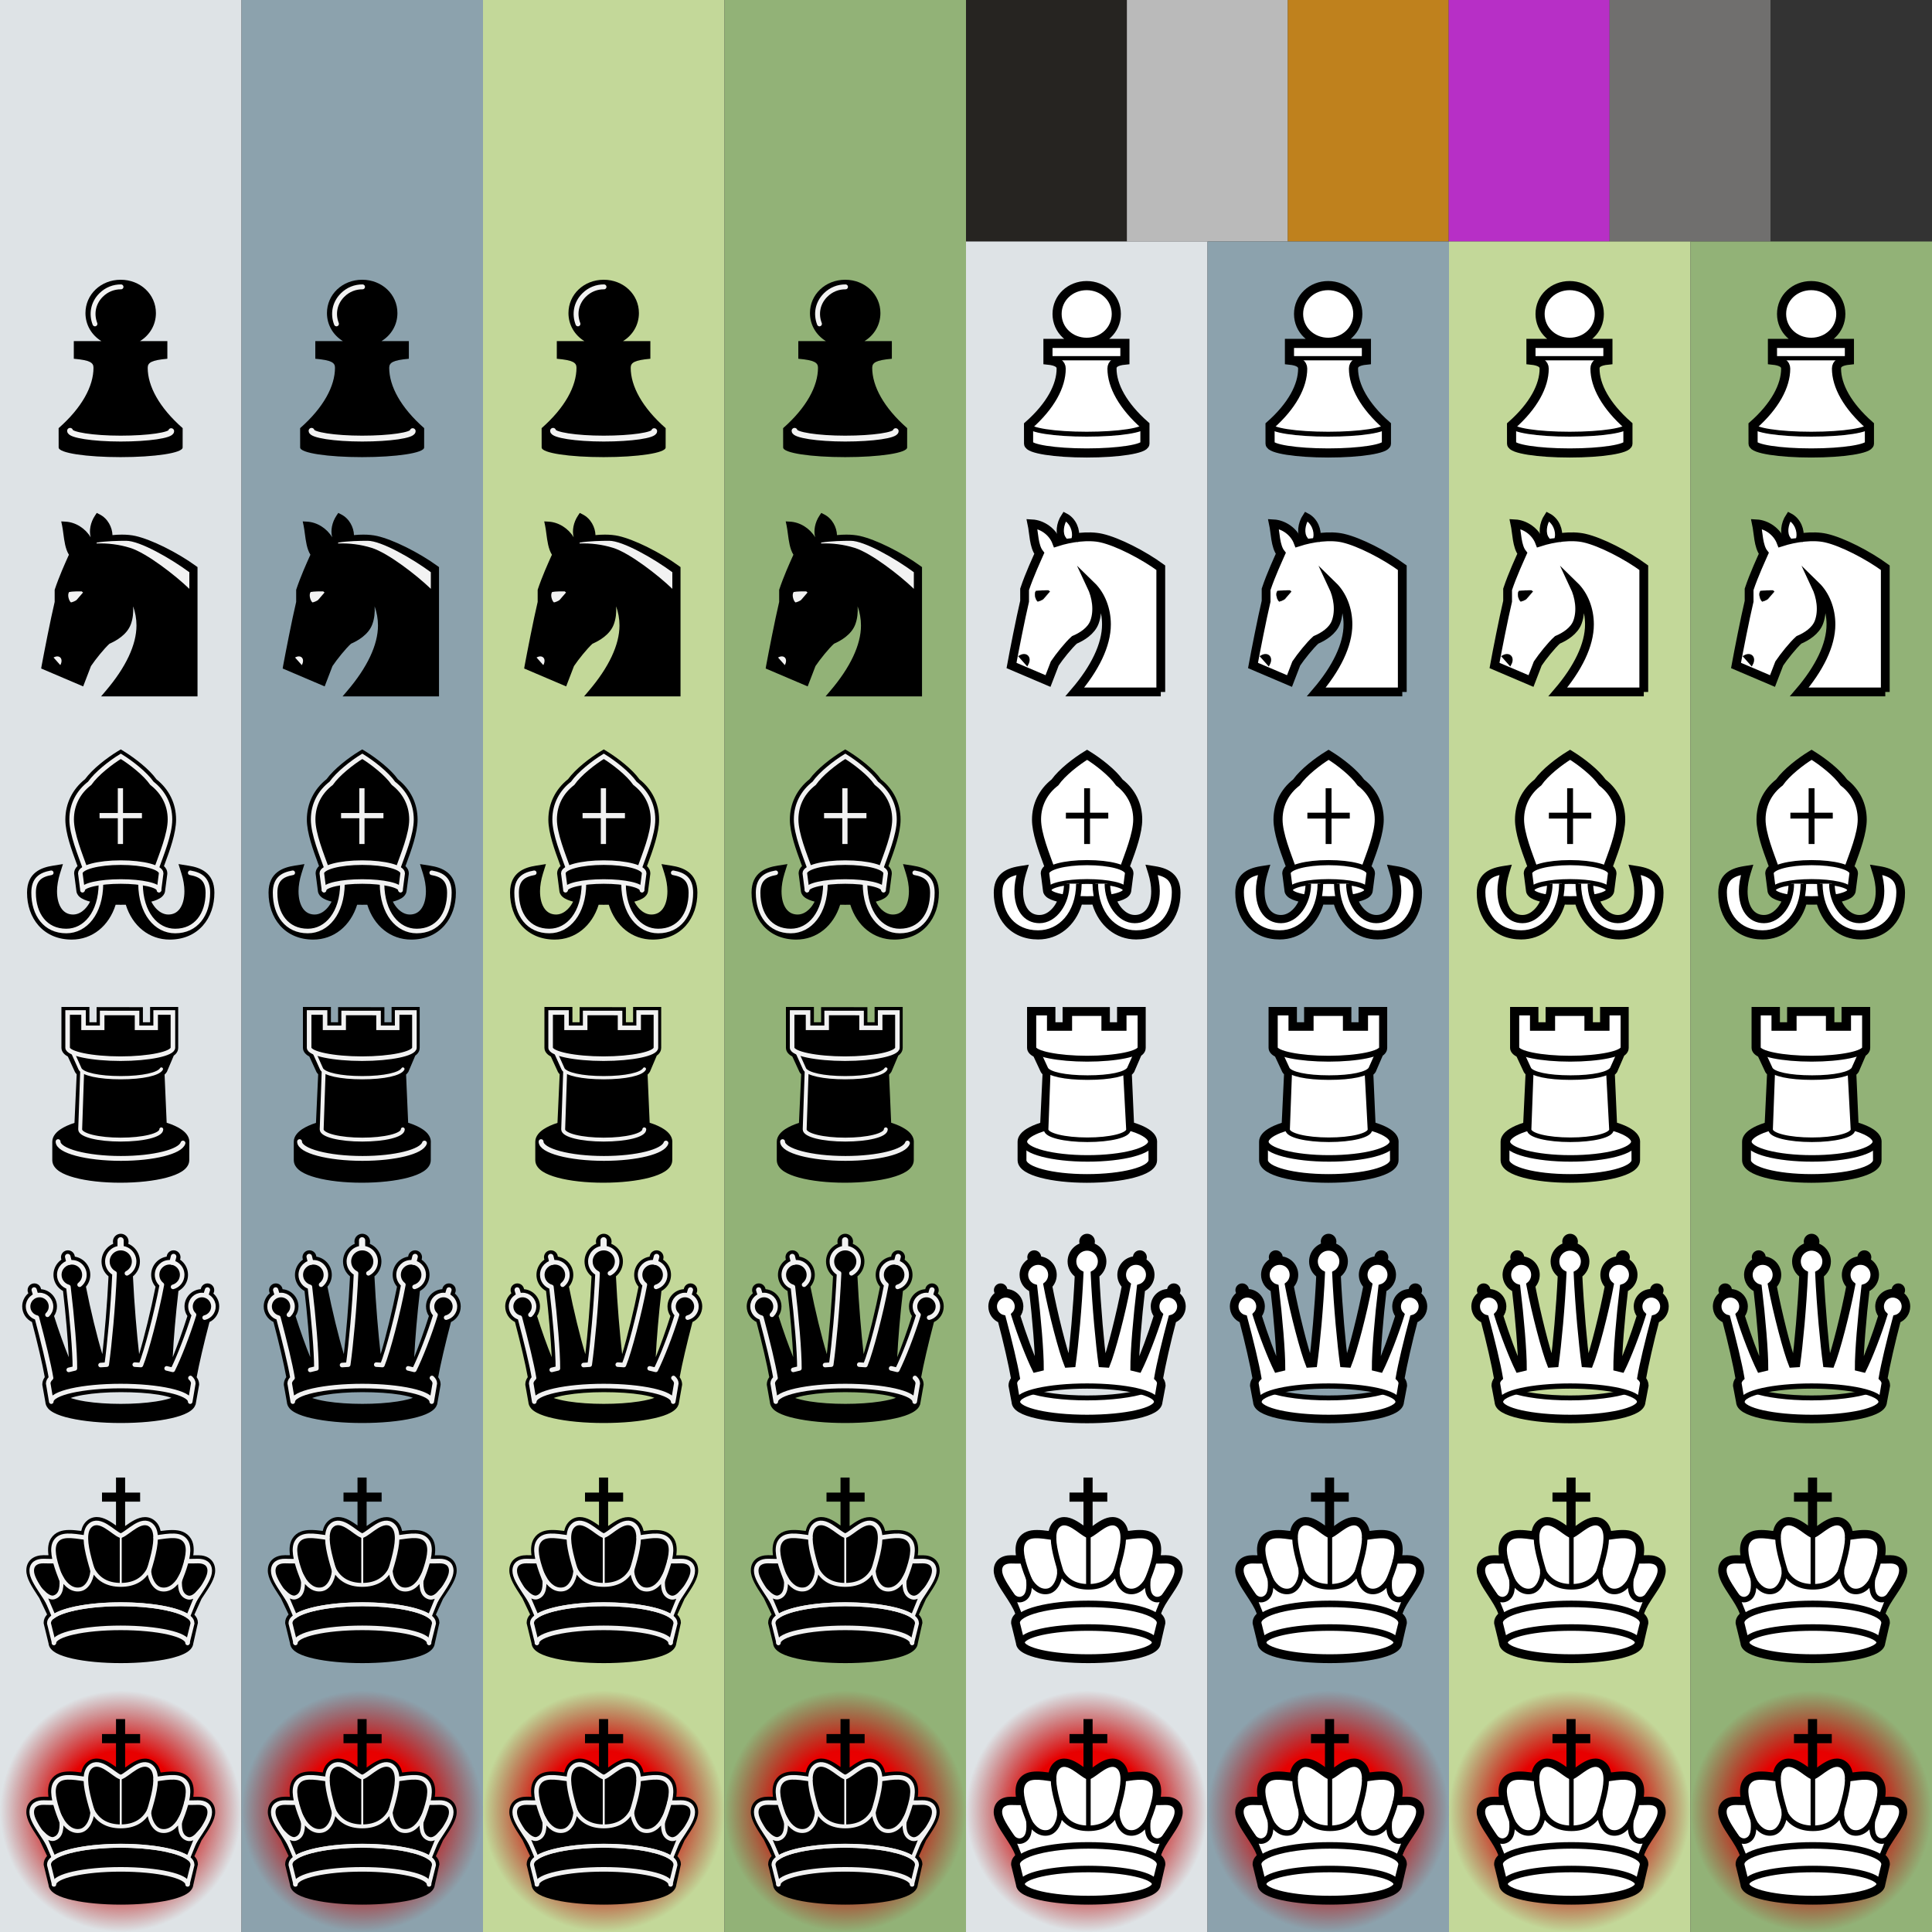 <svg xmlns:ns0="http://www.w3.org/2000/svg" xmlns="http://www.w3.org/2000/svg" version="1.1" xmlns:xlink="http://www.w3.org/1999/xlink" viewBox="0 0 6400 6400"><rect x="0" y="0" width="6400" height="6400" fill="#333333" stroke="none"/><defs><g id="white-pawn"><ns0:g stroke="#000" stroke-miterlimit="10"><ns0:path d="m497.9 240c0 53.6-44 93.9-98.1 93.9s-98.1-40.3-98.1-93.9 44-93.9 98.1-93.9c54.2.1 98.1 40.4 98.1 93.9zm28.5 97.6v55.3c-30.2 3-42.8 12.1-42.8 28 0 56.9 36 123.4 109.1 187.9v60.9c0 17.4-87.5 30.8-192.7 30.8s-192.7-13.4-192.7-30.8l-.1-60.6c73.1-64.5 108.1-131.1 108.1-188 0-15.9-13.6-25.2-43.8-28.2v-55.3z" fill="#fff" stroke-width="30.24" /><ns0:path d="m207.2 608c0 17.4 87.5 30.3 192.7 30.3s192.6-12.9 192.6-30.2" fill="none" stroke-width="16.2" /><ns0:path d="m272.6 386.7h252.7" fill="none" stroke-width="14.04" /></ns0:g></g><g id="white-knight"><ns0:g stroke="#000" stroke-miterlimit="10"><ns0:path d="M645.254 692.2V280.6c-57.2-41.8-142.3-85.8-196.6-98.1-42.6-9.7-101.3-2.1-148.6 13.2-13.3-34.9-48-58.6-81.5-60.4 6.3 29.6 5.9 74.3 24.3 97.7-7 16.2-32.1 69.4-48.7 119.3v39.4c-13.9 59.1-34.9 166.2-43.4 212.8l120.9 51.5 22.4-58.1c15.2-22.7 45.7-60.9 65.1-78.2 24.4-10.3 55.8-29.4 66.6-59.2 14-38.4 6.3-84.3-10.5-119.9 31 30.2 50 77 50 127.8 0 68.1-38.1 145.9-104.7 223.7h284.7z" fill="#fff" stroke-linecap="round" stroke-width="29.16" /><ns0:path d="M179.754 574.8c19.4-10.9 33.9 3.8 22.4 25.2z" stroke-width="9.169" /><ns0:path d="M231.454 357.9c-6.9 9.5-.6 29.3 6 34.5 4.5-.6 14.1-4.4 18.6-8l21.5-24.9-4.5-3.7c-8.8-.1-30.7-.1-41.6 2.1z" stroke-width=".952" /><ns0:path d="M320.054 186c-12.5-17.9-9.9-49.7 7-75.1 28.2 14.3 39.7 47.4 35.1 70.6" fill="#fff" stroke-linecap="square" stroke-width="23.76" /></ns0:g></g><g id="white-bishop"><ns0:path d="M238.9 701.8c-41.8 0-77-14.8-101.8-42.8-22.9-25.8-35.5-62.1-35.5-102.2 0-58.9 41.1-72.9 77.1-78.5l15.6-2.5-4.8 15c-6.5 20.5-10.2 43-10.2 61.3 0 54.3 24.5 88.1 64.2 88.1 29.5 0 57.2-24.2 71.4-61.1-33-6.6-49.5-16.4-50.1-29.9l-7.3-55.7v-.5c0-9.1 5.9-15.3 13.2-20.3-1.6-4.4-3.3-9.1-5.1-13.8-16.6-44.9-37.3-100.8-37.3-143.6 0-50.2 22.1-95.1 62.3-126.5 22.9-32 69.2-68.5 105.3-90.6l5.1-3.1 5.1 3.1c36 22 82.3 58.5 105.3 90.7 40.2 31.4 62.3 76.1 62.3 126 0 43-20.7 99.4-37.4 144.6-1.7 4.5-3.3 9-4.9 13.2 7.2 5 13.2 11.3 13.2 20.3v.6l-7.2 55.5c-.5 13.5-17 23.4-50 29.9 14.1 36.9 41.9 61.1 71.4 61.1 39.5 0 64.2-33.8 64.2-88.1 0-18.5-3.7-40.8-10.2-61.3l-4.8-15 15.6 2.5c25.2 4 42.6 10.8 54.9 21.6 14.9 13.1 22.2 31.8 22.2 56.9 0 40.1-12.6 76.4-35.5 102.2-24.8 28-59.9 42.8-101.8 42.8-65.4 0-118.6-45.1-137.4-115.8-8.2.3-16.5.5-24.8.5s-16.6-.2-24.8-.5c-19 70.8-72.1 115.9-137.5 115.9z" fill="#fff" /><ns0:path d="M401.1 106.4c33.5 20.5 80.6 56.8 103.2 89.3C540.2 223.2 564 264 564 315c0 48.3-28.5 117.6-44.4 161.9 9.7 5.4 15.2 10.2 15.2 16.2l-7.2 55.4c0 9.5-21 17.9-53.1 23.1 13.2 44.7 45.9 78.4 84.2 78.4 45.7 0 73.9-38.9 73.9-97.8 0-20-4-43.3-10.7-64.3 41.5 6.6 68.9 21.9 68.9 68.9 0 75-45.6 135.2-127.5 135.2-62 0-113.6-43.6-129.9-116.1-10.4.6-21.2 1-32.4 1s-22-.3-32.4-1c-16.2 72.5-68 116.1-130 116.1-82 0-127.5-60.3-127.5-135.2 0-47 27.4-62.4 68.9-68.9-6.6 21-10.7 44.4-10.7 64.3 0 59 28.1 97.8 73.9 97.8 38.3 0 71.1-33.7 84.2-78.4-32.2-5.2-53.1-13.5-53.1-23L267 493c0-5.9 5.5-10.8 15.2-16.2-15.8-44.3-44.4-113.3-44.4-161.6 0-51 23.9-92.2 59.7-119.7 23-32.4 70.1-68.5 103.6-89.1m0-22.8l-10.2 6.3C357 110.6 309.1 147 283.6 182c-41.9 33.3-65 80.5-65 133.3 0 44.6 21 101.3 37.8 147 .9 2.5 1.7 4.9 2.6 7.1-6 5.5-11.3 13.2-11.3 23.7v1.3l.2 1.3 7.1 54.8c.3 5.5 2.6 12.9 10.3 19.8 4.1 3.7 9.4 6.8 16.1 9.7 5.6 2.4 12.2 4.5 19.8 6.5-5.3 10.7-12 20.1-19.7 27.4-8.1 7.8-21.3 17.1-38.1 17.1-16.1 0-29.1-6.4-38.4-19-10.4-13.9-15.9-34.6-15.9-59.4 0-17.5 3.6-38.8 9.7-58.4l9.4-29.9-31 4.9c-27.1 4.3-46 11.9-59.7 23.9-17 14.8-25.5 36.4-25.5 64.3 0 21 3.1 40.8 9.5 59.1 6.5 18.9 16.1 35.5 28.5 49.6 26.7 30.1 64.4 46 109.1 46 67.6 0 123-44.8 144.6-115.5 5.8.2 11.7.2 17.6.2s11.8-.1 17.6-.2c21.7 70.6 77 115.5 144.6 115.5 44.7 0 82.4-15.9 109.1-46 12.4-14 22-30.7 28.5-49.6 6.3-18.3 9.5-38.1 9.5-59.1 0-27.8-8.5-49.5-25.5-64.3-13.7-12-32.7-19.7-59.7-23.9l-31-4.9 9.4 29.9c6.2 19.7 9.7 40.9 9.7 58.4 0 24.8-5.5 45.5-15.9 59.4-9.4 12.6-22.4 19-38.4 19-16.8 0-30-9.3-38.1-17.1-7.7-7.3-14.4-16.7-19.7-27.5 7.6-1.9 14.1-4.1 19.8-6.5 6.7-2.9 12-6 16.1-9.7 7.7-6.9 9.8-14.3 10.2-19.8l7.1-54.5.1-1.3v-1.4c0-10.5-5.3-18.1-11.3-23.7.8-2.2 1.6-4.3 2.4-6.5 17-46 38-103.1 38-148 0-52.6-23-99.7-65-132.8-11.4-15.7-28-32.6-49.4-50.4-18.2-15.2-38.8-30-58-41.8z" /><ns0:g stroke="#000" stroke-miterlimit="10"><ns0:path d="M527.8 548.5l7.2-55.7c0-19.7-58.9-35.2-133.9-35.2-75.1 0-133.9 15.7-133.9 35.2l7.2 55.7" fill="none" stroke-linecap="round" stroke-width="16.906" /><ns0:ellipse cx="401.1" cy="548.5" fill="none" rx="126.7" ry="28.4" stroke-linecap="round" stroke-width="15.911" /><ns0:path d="M333.9 527.1c0 64.4-40.4 121.9-90.5 121.9-45.7 0-73.9-38.9-73.9-97.8 0-20 4-43.3 10.7-64.3-41.5 6.6-68.9 21.9-68.9 68.9 0 75 45.6 135.2 127.5 135.2 74.5 0 134.2-63.2 135.2-163.6m94.4-.3c0 64.4 40.4 121.9 90.5 121.9 45.7 0 73.9-38.9 73.9-97.8 0-20-4-43.3-10.7-64.3 41.5 6.6 68.9 21.9 68.9 68.9 0 75-45.6 135.2-127.5 135.2-74.5 0-134.2-63.2-135.2-163.6" fill="#fff" stroke-width="18.36" /><ns0:g fill="none"><ns0:path d="M519.8 476.2c15.8-44.7 44.4-113.3 44.4-161.6 0-51-23.9-92.4-59.7-119.9-22.7-32.4-69.9-69.2-103.2-89.7-33.5 20.5-80.6 57.2-103.2 89.7-35.9 27.4-59.7 68.8-59.7 119.8 0 48.3 28.6 117 44.4 161.7" stroke-width="20.52" /><ns0:path d="M401.1 211.2v184.7m-70.2-94h140.4" stroke-width="19.44" /></ns0:g></ns0:g></g><g id="white-rook"><ns0:path d="M400.4 708.3c-57.1 0-110.8-5.8-151.2-16.5-45.5-12-68.5-28.4-68.5-48.6V582c0-28.4 44.1-46.2 74.7-55.3l8.1-172.4c-3.2-2.6-5.6-5.3-7.3-8.1l-.2-.3-24.7-52.8c-19.3-9.5-19.3-19-19.3-22.2V145.3h74.5v50.8h43.2v-50.3l137.2.1v50.2H510v-50.8h75.6v125.4c0 7.8-4.2 14.5-13 19.9l-24 55.4-.4.8c-2.1 3.1-5 6-8.5 8.6l7.6 170.9c21.1 6 38.8 13.5 51.5 21.6 16.5 10.5 24.8 21.9 24.8 34.1 0 .8 0 1.6-.1 2.5l-.1 58.6c0 20.2-23.4 36.6-69.6 48.6-40.9 10.7-95.5 16.6-153.4 16.6z" fill="#fff" /><ns0:path d="M576 155v115.7c0 4.5-3.2 9-10.9 13.1l-24.9 57.7c-2.2 3.2-5.6 6.2-10.4 9L538 534c47.2 12.5 76 30.8 76 48.2 0 .6 0 1.3-.1 1.9l-.1 59.3c0 30.6-95 55.4-213.3 55.4-116.6 0-210-24.7-210-55.4v-61.2c0-17.2 28.2-35.3 74.4-47.8l8.6-184.7c-4.1-2.6-7.2-5.3-8.9-8.1l-26-55.7c-10.4-4.5-16.8-9.6-16.8-15V155H277v50.8h62.6v-50.3l117.7.1v50.2H520V155zm19.5-19.4h-95.1v50.7h-23.8v-50.2h-19.4l-117.5-.1H320v50.3h-23.8v-50.7h-93.9v135.1c0 15.4 12.5 24.6 21.6 29.5l23.1 49.4.3.8.4.8c1.5 2.6 3.5 5.1 5.8 7.5l-7.6 160.8c-18.7 5.9-34.2 12.9-46.2 20.5-8.3 5.3-14.9 11.1-19.5 17.1-6.2 7.9-9.3 16.2-9.3 24.9v61.3c0 18.3 13.9 30.8 25.5 38 12.2 7.7 29.1 14.4 50.2 20 41.1 10.9 95.7 16.8 153.7 16.8 58.8 0 114-5.9 155.8-16.8 21.4-5.6 38.6-12.3 50.9-19.9 11.9-7.3 25.9-19.9 25.9-38.1l.1-58.2c.1-1.1.1-2.1.1-3 0-8.7-3.1-17.3-9.4-25.2-4.8-6-11.4-11.8-19.9-17.2-12.3-7.8-28.2-14.7-47.3-20.6l-7-159.1c2.7-2.4 5-5 6.8-7.8l1-1.4.6-1.6 22.5-52.1c12.3-8.7 14.9-18.9 14.9-26.4V135.6z" /><ns0:g fill="#fff" stroke="#000" stroke-miterlimit="10"><ns0:path d="M191 581.6v61.6c0 30.6 93.1 55.4 209.6 55.4 118.3 0 213.2-24.8 213.2-55.4l-.3-61.3" stroke-linecap="round" stroke-width="18.36" /><ns0:path d="M613.9 582c0 30.6-94.5 55.4-211.1 55.4S191.7 612.6 191.7 582s87.5-64 211.1-64c121.6-.1 211.1 33.3 211.1 64z" stroke-width="21.6" /><ns0:path d="M275.8 260.9l-10.5 280.6c0 19.7 62.1 34.1 136.8 34.1 74.8 0 136.1-14.4 136.1-33.9l-14.9-280.8z" stroke-width="15.12" /><ns0:path d="M231.3 268.1l33.8 73.1c9.5 16.5 61.6 28.5 137.6 28.5s126.4-11.7 137.6-28.5l32.8-73.1" stroke-width="15.12" /><ns0:path d="M522 154v50.8h-63.7v-49.1l-116.6-.1v49.2H278V154h-55.1v116.7c0 20.1 83.1 36.4 178.5 36.4 95.5 0 176.8-16.3 176.8-36.4V154z" stroke-linecap="square" stroke-width="19.44" /></ns0:g></g><g id="white-queen"><ns0:g fill="#fff" stroke="#000" stroke-miterlimit="10"><ns0:path d="M401.1 704.4c-62 0-120.5-5.5-164.8-15.4-49.6-11.1-74.1-25.8-75-44.7l-10.2-54v-.9c0-5.4 1.6-13.2 8.6-21.4-8-46.5-25.9-125.2-44.6-195.5-18.4-6.9-30.8-24.5-30.8-44.6 0-26.4 21.4-47.7 47.7-47.7s47.7 21.4 47.7 47.7c0 11.1-3.7 21.5-10.6 29.9C190.2 424.9 216 494.5 234 533l5.3-1.3c-.5-55.3-9.1-164.3-20.6-261.6-18.6-8-31-26.6-31-47.1 0-28.3 23-51.3 51.3-51.3s51.3 23 51.3 51.3c0 13.8-5.4 26.7-15 36.3 17.9 93.5 47.7 211.6 65.3 258.9l5.4-.3c8.6-66 19.4-184.5 24.6-294.5-14.9-10-23.8-26.6-23.8-44.6 0-29.8 24.2-54 54-54s54 24.2 54 54c0 18-8.9 34.6-23.5 44.6 5.2 110.1 16 228.5 24.6 294.5l5.4.3c17.6-47.3 47.4-165.3 65.3-258.9-9.6-9.6-15-22.5-15-36.3 0-28.3 23-51.3 51.3-51.3s51.3 23 51.3 51.3c0 20.6-12.4 39.1-31 47.1-11.6 97.3-20.2 206.3-20.6 261.6l5.3 1.3c18-38.4 43.8-108.1 64.9-175.2-6.9-8.4-10.6-18.9-10.6-29.9 0-26.4 21.4-47.7 47.7-47.7s47.7 21.4 47.7 47.7c0 20.1-12.4 37.7-30.8 44.6-18.7 70.3-36.5 148.9-44.6 195.5 5.7 6.7 8.6 13.8 8.6 21.3v.9l-10.3 54.3c-1.2 18.9-25.7 33.5-75 44.6-43.8 9.8-102.3 15.3-164.4 15.3zm-189.4-90.7c1.4 3 13.7 12.4 54.6 20.3 36.5 7 84.2 11 134.6 11 50.3 0 98.2-3.9 134.6-11 40.9-8 53.4-17.3 54.6-20.3-1.4-3-13.7-12.4-54.6-20.3-36.5-7-84.2-11-134.6-11-50.3 0-98.2 3.9-134.6 11-40.8 7.9-53.1 17.3-54.6 20.3z" stroke-width="20.52" /><ns0:path d="M592.9 607.6c-41.8 13.8-112.3 23.2-191.8 23.2-80.4 0-148.9-9.5-190.6-23.5C197 610.8 171 628.4 171 643c0 28.5 103 51.6 230 51.6s230-23.1 230-51.6c.1-14.2-24.4-31.7-38.1-35.4z" stroke-width="16.2" /><ns0:path d="M401.1 591.4c127.1 0 230.1 23.1 230.1 51.6l10.2-60.3c0-6.3-3.2-12.3-9.4-18.1 7.5-44.9 26.1-121.9 47-199.9 16.6-4 29.1-19 29.1-36.9 0-21-17-38-38-38-21.1 0-38 17-38 38 0 10.8 4.5 20.6 11.8 27.5-20.8 67-50.1 141.4-70.4 182.4l-20.4-4.9c-.3-54.2 9.2-167.8 21.5-269.9 17.4-5 30.2-21 30.2-40 0-23-18.6-41.6-41.6-41.6S521.5 200 521.5 223c0 13.3 6.3 25.1 15.9 32.7-18 95.8-51.2 221.4-69.4 266.1l-20.4-1.3c-9.1-66.5-20.8-188.6-26-302.6 14.1-7.5 23.8-22.1 23.8-39.2 0-24.4-19.9-44.3-44.3-44.3s-44.3 19.9-44.3 44.3c0 17.1 9.6 31.9 23.8 39.2-5.1 114-16.8 236.1-26 302.6l-20.4 1.3c-18.1-44.7-51.4-170.3-69.4-266.1 9.7-7.6 15.9-19.4 15.9-32.7 0-23-18.6-41.6-41.6-41.6S197.3 200 197.3 223c0 19 12.7 35 30.2 40 12.3 102 21.8 215.5 21.5 269.8l-20.4 4.9c-20.3-41.1-49.7-115.5-70.4-182.4 7.2-6.9 11.8-16.6 11.8-27.5 0-21-17-38-38-38-21.1 0-38 17-38 38 0 17.9 12.4 32.9 29.1 36.9 20.8 78 39.5 155 47 199.9-6 5.7-9.4 11.8-9.4 18.1l10.2 60.3c0-28.5 103.1-51.6 230.2-51.6z" stroke-width="17.28" /></ns0:g><ns0:circle cx="401.1" cy="112.9" r="25.9" /><ns0:circle cx="226.1" cy="164.8" r="23" /><ns0:circle cx="114.9" cy="273.8" r="22.4" /><ns0:circle cx="576" cy="164.8" r="23" /><ns0:circle cx="688.4" cy="273.8" r="22.4" /></g><g id="white-king"><ns0:path d="M405.3 700c-59.8 0-116.1-5.3-158.7-14.8-47.4-10.6-71.1-24.6-72.1-42.8L158.1 576v-1.1c0-9.1 5.2-18 15.2-26.5-6.2-21.9-21.6-45.5-36.6-68.4-18.4-28-35.7-54.4-35.7-77.7 0-25.5 18.4-41.4 47.8-41.4h1.3c2.2 0 4.5.1 7 .1 6 .1 12.9.2 19.3.2-5.4-26.7-3.8-45.9 5-59.9 13.3-21.5 36.9-24 53.6-24 14.1 0 29.8 2.1 46.4 4.4 1.8-16.3 7.5-28.5 17.2-36.9 7.8-6.8 17-10.3 27-10.3 21.3 0 42.2 14.9 60.8 28 7 5 13.6 9.7 19 12.5 5.4-2.9 12.1-7.6 19-12.5 18.5-13.1 39.5-28 60.7-28 10.2 0 19.2 3.5 27 10.3 9.6 8.4 15.3 20.5 17.1 36.9 16.6-2.3 32.3-4.4 46.4-4.4 16.6 0 40.3 2.5 53.6 24 8.6 14 10.3 33.3 4.9 60 6.6 0 13.6-.1 19.8-.2 2.3 0 4.4-.1 6.5-.1h1.3c29.5 0 47.1 15.4 47.1 41.4 0 23.2-17.6 49.7-36.3 77.7-15.2 22.8-30.8 46.3-37 68.1 10.7 8.2 16.1 17.3 16.1 26.8v1.1l-15.8 67.2c-1.6 17.9-25.5 31.9-72.8 42.3-42.3 9.2-98.4 14.4-157.7 14.4z" fill="#fff" /><ns0:path d="M325.6 243.8c28.2 0 60.4 33.6 79.8 41.5 19.4-8 51.6-41.5 79.8-41.5 7.3 0 14.5 2.3 21.1 8 10.2 8.9 14.3 22.9 14.6 40.4 20-2.8 38.8-5.7 55-5.7 20.2 0 36.4 4.5 45.8 19.7s7.9 38 1.2 64.3c2.5 0 5.1.1 7.8.1 10.3 0 21.7-.2 30.1-.3h1.2c21.4 0 37.9 9.2 37.9 32.2 0 39.1-60.9 95.7-73.9 146.7v3.3c10.8 6.9 16.5 14.5 16.5 22.5l-15.6 66.9c-1.3 27.2-100 49.1-221.5 49.1-122.3 0-221.5-22.2-221.5-49.7L167.6 575c0-7.9 5.8-15.6 15.6-22.5v-3.6c-11.9-51-72.8-107.6-72.8-146.7 0-23 17.3-32.2 38.7-32.2h1.2c8.5.1 20.3.4 30.6.4 2.6 0 5.1 0 7.5-.1-6.7-26.4-8.1-49.1 1.3-64.3 9.4-15.1 25.5-19.7 45.8-19.7 16.2 0 35 2.9 55 5.7.3-17.5 4.4-31.6 14.6-40.4 6-5.5 13.1-7.8 20.5-7.8m0-18.3c-12.4 0-23.5 4.2-33 12.5-9.4 8.1-15.6 19.3-18.7 33.5-13.7-1.8-26.7-3.2-38.9-3.2-13.3 0-24.3 1.7-33.7 5.4-11.9 4.6-21.2 12.3-27.8 22.9-8.6 14-11.3 32-8.1 55.5-2.8 0-5.6-.1-8.2-.1-2.5 0-4.9-.1-7-.1h-1.4c-15.2 0-28.5 3.8-38.2 11-8.5 6.4-18.8 18.4-18.8 39.4 0 26 18.1 53.6 37.3 82.7 13.4 20.4 27.3 41.4 34 60.5-9.2 9.2-13.6 19-13.6 29.4v2.3l.3 2.2 15.8 64.6c1.1 12.9 10.2 24 27 32.8 12.6 6.7 30.1 12.5 52.1 17.5 43.1 9.6 100.2 15 160.6 15 60 0 116.7-5.3 159.7-14.8 21.8-4.9 39.4-10.7 52.1-17.3 17-8.9 26.4-19.8 27.8-32.5l15.1-65.6.3-2.1v-2.2c0-10.8-4.8-20.7-14.4-29.8 6.8-19 20.7-39.9 34.2-60 19.4-29.2 37.8-56.7 37.8-82.7 0-21.1-9.8-33-18.1-39.3-9.8-7.5-22.6-11.2-38-11.2h-1.4c-2.1 0-4.2.1-6.5.1-2.8 0-5.7.1-8.7.1 3.3-23.5.6-41.6-8-55.5-6.6-10.6-15.9-18.3-27.8-22.9-9.3-3.7-20.3-5.4-33.6-5.4-12.2 0-25.2 1.4-38.9 3.2-3.1-14.1-9.3-25.4-18.7-33.5-9.5-8.3-20.6-12.5-33-12.5-24.2 0-47.4 16.4-66.1 29.7-4.8 3.3-9.6 6.8-13.7 9.4-4.1-2.6-9-6-13.7-9.4-18.7-13.2-41.9-29.6-66.1-29.6z" /><ns0:g stroke="#000" stroke-miterlimit="10"><ns0:g fill="none" stroke-linecap="round"><ns0:g stroke-width="18.36"><ns0:path d="M187.4 370.4c-11.9.3-25.9-.1-37.5-.3-21.9-.3-39.4 8.7-39.4 32.2 0 39.1 60.6 95.7 73.3 146.7" /><ns0:path d="M289.5 292.4c-45.6-6.3-83.3-13.8-100.3 13.7-27 43.6 35.6 150.7 55.1 222.4" /><ns0:path d="M404.3 285.7c-24.3-9-67.9-61.7-99.8-33.9-43.6 37.9 22.9 173.9 38.1 260.5m280.7-141.9c11.9.3 25.9-.1 37.5-.3 21.9-.3 39.4 8.7 39.4 32.2 0 39.1-60.6 95.7-73.3 146.7" /><ns0:path d="M521.3 292.4c45.6-6.3 83.3-13.8 100.3 13.7 27 43.6-35.6 150.7-55.1 222.4" /><ns0:path d="M406.5 285.7c24.3-9 67.9-61.7 99.8-33.9 43.6 37.9-22.9 173.9-38.1 260.5" /></ns0:g><ns0:path d="M405.4 271.7v184.5" stroke-width="15.12" /></ns0:g><ns0:path d="M632.9 552.5l27.8-68.8c-11.1 14.6-24.8 16.8-33.9 14.3-27-8-26.5-40.6-24.4-66.5-16.4 29.5-39.3 44.7-63.9 39.5-24.9-5.3-40-40.5-39-68.6-17.5 35.6-49.4 54.1-94.1 54.1s-76.6-18.5-94.1-54.1c1.1 28.1-14 63.3-39 68.6-24.6 5.2-47.4-10-63.9-39.5 1.9 25.9 2.6 58.5-24.4 66.5-9.1 2.7-22.9.3-33.9-14.3l27.8 68.8" fill="#fff" stroke-width="18.36" /><ns0:g fill="none"><ns0:g stroke-linecap="round" stroke-width="21.6"><ns0:path d="M167.9 574.8c0-34.3 106.3-61.7 237.4-61.7s237.4 27.3 237.4 61.7m-475 1.9l16.2 65m459.2-65l-16.2 65" /><ns0:ellipse cx="405.4" cy="641.1" rx="221.4" ry="49.7" /></ns0:g><ns0:path d="M404.3 94.6v189m-61.5-124.2H468" stroke-width="30.24" /></ns0:g></ns0:g></g><g id="black-pawn"><ns0:path d="M489.3 418.3c.1-17 12-25.1 65.1-29.9V330h-90.7c32-19.5 52.8-53.5 52.8-92.9 0-61.9-51.3-110.4-116.7-110.4s-116.7 48.5-116.7 110.4c0 39.4 20.7 73.3 52.8 92.9h-91.4v58.4c53.7 4.8 65.2 12.9 65.2 29.8 0 60.7-37.6 131.5-115.5 200.1l.1 64c0 18.6 93.2 32 205.3 32s205.4-13.5 205.4-32l.1-64c-77.9-68.5-115.8-139.4-115.8-200z" /><ns0:path d="M232.1 627.2c0 13.7 76 25.7 167.6 25.7 91.5 0 167.4-11 167.4-24.6" fill="none" stroke="#f2f2f2" stroke-linecap="round" stroke-miterlimit="10" stroke-width="19.44" /><ns0:path d="M400.9 150.3c-24-.2-47.6 8.6-66.3 27.3-26.7 26.8-32.5 63.2-20 95.3" fill="none" stroke="#f2f2f2" stroke-linecap="round" stroke-miterlimit="10" stroke-width="16.2" /></g><g id="black-knight"><ns0:path d="M137.8 605.9c8-43 28.9-151 43.3-212v-40l.5-1.6c13.9-41.9 33.6-85.5 44.1-109 1-2.2 1.8-4 2.6-5.7-11.9-19-15.2-45.7-18.4-69.4-1.3-9.9-2.5-19.3-4.2-27.3l-2.9-13.7 14 .8c33.7 1.7 66.1 22.4 83.6 51.9-5.9-21.6-.9-49.4 14.4-72.1l5.8-8.7 9.4 4.8c27.5 13.9 41.8 43.2 42.6 68.7 10.7-1.1 21.2-1.6 31.1-1.6 16.7 0 32 1.5 45.3 4.5 53 12 139.4 55 200.9 99.9l4.4 3.2v428.3H334.8L350 689c66.7-78.1 102.1-153 102.1-216.9 0-22-3.9-43.7-11.1-63.5 1.4 21.1-1 41.3-7.5 59.1-12.6 34.9-49.1 55.3-70.8 64.7-17.7 16.2-46 51.2-61.3 74l-25.9 67.4-139.1-59.3z" /><ns0:path d="M177.4 578.1c19.4-10.9 33.9 3.8 22.4 25.2zm51.6-217c-6.9 9.5-.6 29.3 6 34.5 4.5-.6 14.1-4.4 18.6-8l21.5-24.9-4.5-3.7c-8.7-.1-30.7-.1-41.6 2.1zm90.8-160.8l.6-2.9c31.1-5.1 73-6 97.3-6 45.7 0 148 58.8 209.5 104.1v55.1c-45-43.5-141.2-118.8-196.3-135.8-37.2-11.5-74.1-15.7-111.1-14.5z" fill="#f2f2f2" /></g><g id="black-bishop"><ns0:path d="M237.8 702.4c-42 0-77.3-14.9-102.2-43-23-25.9-35.6-62.3-35.6-102.5 0-59.2 41.5-73.3 77.5-79.1l16.4-2.6-5 15.8c-6.5 20.5-10.2 42.9-10.2 61.2 0 54 24.4 87.6 63.6 87.6 29.2 0 56.6-23.8 70.7-60.2-11.8-2.4-21.5-5.2-29.1-8.4-13.4-5.6-20.1-13-20.5-21.8l-7-55.7v-.6c0-9.1 5.6-15.6 12.9-20.5-1.6-4.3-3.3-8.9-5.1-13.5-16.6-44.9-37.3-100.9-37.3-143.7 0-50.4 22.1-95.4 62.4-126.9 10.9-15.3 27.2-32 48.5-49.7 17.8-14.8 38-29.3 56.9-40.9l5.4-3.2 5.4 3.2c36.1 22.1 82.4 58.6 105.4 90.7 40.3 31.5 62.5 76.4 62.5 126.5 0 43.1-20.7 99.5-37.5 144.7-1.6 4.4-2.9 8.6-4.4 12.7 7.2 5 13.3 11.4 13.3 20.5v.6l-7.6 55.6c-.6 13.7-17.1 23.7-50 30.3 14.1 36.4 41.5 60.2 70.6 60.2 39.2 0 63.5-33.6 63.5-87.6 0-18.4-3.7-40.7-10.2-61.2l-5-15.8 16.3 2.6c25.3 4 42.8 10.9 55.2 21.7 15 13.2 22.4 32 22.4 57.3 0 40.2-12.6 76.6-35.6 102.5-24.8 28.1-60.3 43-102.2 43-65.6 0-118.8-45.1-137.8-115.7-8 .3-16.2.5-24.4.5s-16.4-.2-24.4-.5c-18.9 70.7-72.3 115.9-137.8 115.9z" /><ns0:path d="M400 106.5c33.5 20.5 80.6 56.7 103.2 89.2C539.1 223.2 563 264 563 315c0 48.3-28.5 117.6-44.4 161.9 9.7 5.4 15.2 10.2 15.2 16.2l-7.2 55.4c0 9.5-21 17.9-53.1 23.1 13.2 44.7 45.9 78.4 84.2 78.4 45.7 0 73.9-38.9 73.9-97.8 0-20-4-43.3-10.7-64.3 41.5 6.6 68.9 21.9 68.9 68.9 0 75-45.6 135.2-127.5 135.2-62 0-113.6-43.6-129.9-116.1-10.4.6-21.2 1-32.4 1s-22-.3-32.4-1c-16.3 72.5-68 116.1-130 116.1-82 0-127.5-60.3-127.5-135.2 0-47 27.4-62.4 68.9-68.9-6.6 21-10.7 44.4-10.7 64.3 0 59 28.1 97.8 73.9 97.8 38.3 0 71.1-33.7 84.2-78.4-32.2-5.2-53.1-13.5-53.1-23L266 493c0-5.9 5.5-10.8 15.2-16.2-15.8-44.3-44.4-113.3-44.4-161.6 0-51 23.9-92.2 59.7-119.7 22.9-32.4 70-68.4 103.5-89m0-24L389.3 89c-34 20.8-82 57.1-107.6 92.1-42.1 33.5-65.2 80.9-65.2 134 0 44.7 21.1 101.6 37.9 147.3.9 2.2 1.6 4.3 2.4 6.5-6 5.7-11.2 13.5-11.2 24.1v1.3l.2 1.3 7.1 54.8c.3 5.7 2.7 13.4 10.6 20.4 4.2 3.8 9.5 6.9 16.4 9.8 5.3 2.3 11.6 4.3 18.6 6.2-5.2 10.2-11.6 19-18.9 26-8 7.7-21 16.7-37.4 16.7-15.8 0-28.4-6.3-37.6-18.6-10.3-13.8-15.7-34.1-15.7-58.8 0-17.4 3.6-38.6 9.7-58.1l9.9-31.6-32.7 5.2c-37 5.8-86.2 21.5-86.2 89.2 0 21.1 3.2 41 9.5 59.4 6.5 19 16.2 35.7 28.7 49.9 26.9 30.3 64.9 46.4 109.8 46.4 67.9 0 123.4-44.7 145.5-115.5 5.5.1 11.1.2 16.8.2 5.6 0 11.2-.1 16.8-.2 21.9 70.7 77.5 115.5 145.5 115.5 45 0 82.9-16.1 109.8-46.4 12.5-14.1 22.1-30.9 28.7-49.9 6.3-18.4 9.5-38.3 9.5-59.4 0-67.7-49.1-83.4-86.2-89.2l-32.7-5.2 9.9 31.6c6.2 19.5 9.7 40.7 9.7 58.1 0 24.6-5.4 44.9-15.7 58.8-9.2 12.3-21.8 18.6-37.6 18.6-16.4 0-29.4-9.1-37.4-16.7-7.2-7-13.7-15.9-18.9-26 7.1-1.8 13.3-3.9 18.7-6.2 6.8-2.9 12.2-6.2 16.4-9.9 7.9-7.1 10.2-14.7 10.6-20.4l7.1-54.5.1-1.3v-1.4c0-10.6-5.2-18.4-11.1-24 .6-1.9 1.4-3.9 2.2-5.8 17-46 38-103.4 38-148.3 0-52.9-23.1-100.2-65.2-133.6-11.1-15.7-27.7-32.6-49.1-50.4-18.3-15.2-38.9-30-58.1-41.9z" /><ns0:g fill="none" stroke="#f2f2f2" stroke-miterlimit="10"><ns0:g stroke-width="15.12"><ns0:g stroke-linecap="round"><ns0:path d="M526.7 548.5l7.2-55.7c0-19.7-58.9-35.2-133.9-35.2-75.1 0-133.9 15.7-133.9 35.2l7.2 55.7" /><ns0:path d="M273.4 548.5c0-15.7 56.7-28.4 126.7-28.4s126.7 12.7 126.7 28.4" /><ns0:path d="M169.8 491.2c-35.2 6.3-58.5 21.1-58.5 66.2 0 72 38.8 126.7 108.3 126.7 63.3 0 113.9-59.6 114.8-156.2m295.7-36.7c35.2 6.3 58.5 21.1 58.5 66.2 0 72-38.8 126.7-108.3 126.7-63.3 0-113.9-59.6-114.8-156.2" /></ns0:g><ns0:path d="M518.7 476.2c15.8-44.7 44.4-113.3 44.4-161.6 0-51-23.9-92.1-59.7-119.7-22.7-32.4-69.9-69-103.2-89.5-33.5 20.5-80.6 57.1-103.2 89.5-35.9 27.4-59.7 68.6-59.7 119.7 0 48.3 28.6 116.9 44.4 161.6" /></ns0:g><ns0:path d="M398.9 211.2v184.7m-69.1-94h140.4" stroke-width="17.28" /></ns0:g></g><g id="black-rook"><ns0:path d="M398.3 708.2c-56.2 0-108.6-5.8-148.3-16.5-44.6-12.1-67.1-28.4-67.1-48.5V582c0-28.3 43.1-46.1 73.2-55.2l7.9-172.5c-3.2-2.6-5.6-5.3-7.2-8.2l-.2-.3-24.3-52.8c-7-3.5-19-10.7-19-22.2V145.3h73.4v50.8h42.1v-50.2l135 .1v50.1h42.1v-50.8h74.5v125.4c0 7.7-4.1 14.4-12.7 19.8L544.1 346l-.4.8c-2.1 3.1-4.9 6-8.4 8.7l7.5 171.1c20.6 6 38 13.5 50.5 21.6 16.2 10.5 24.3 21.8 24.3 34 0 .8 0 1.6-.1 2.5l-.1 58.8c0 20.2-23 36.5-68.4 48.5-40.4 10.3-93.8 16.2-150.7 16.2z" /><ns0:path d="M570.6 155v115.7c0 4.5-3.1 9-10.7 13.1l-24.5 57.7c-2.1 3.2-5.5 6.2-10.2 9l8 183.5c46.3 12.5 74.6 30.8 74.6 48.2 0 .6 0 1.3-.1 1.9l-.1 59.3c0 30.6-93.1 55.4-209.2 55.4-114.5 0-205.8-24.7-205.8-55.4v-61.2c0-17.2 27.4-35.3 72.8-47.8l8.4-184.7c-4-2.6-7.1-5.3-8.7-8.1l-25.6-55.7c-10.2-4.5-16.6-9.6-16.6-15V155h54v50.8h61.6v-50.3l115.6.1v50.2h61.6V155zm19.5-19.4h-92.9v50.7h-23.8v-50h-19.3l-115-.1H320v50.1h-23.8v-50.7h-92.7v135.1c0 15.3 12.4 24.4 21.3 29.3l22.8 49.5.3.8.4.8c1.5 2.7 3.5 5.2 5.7 7.5l-7.3 161.1c-18.4 5.9-33.5 12.9-45.4 20.6-12.9 8.4-28.1 22.6-28.1 41.8v61.2c0 18 13.5 30.6 24.8 37.8 12 7.7 28.5 14.4 49.4 20 40.4 10.9 94 16.8 151 16.8 57.7 0 112.1-6 153.1-16.8 21.1-5.6 37.9-12.3 50.1-20 11.6-7.2 25.4-19.8 25.4-37.9l.1-58.2c.1-1.1.1-2.1.1-3 0-8.6-3.1-17.1-9.2-24.9-4.6-6-11.2-11.9-19.5-17.2-12.1-7.8-27.6-14.8-46.4-20.7l-6.9-159.5c2.7-2.5 4.9-5.1 6.7-7.8l1-1.4.6-1.5 22.1-52.1c12.1-8.6 14.7-18.8 14.7-26.1V135.6z" /><ns0:g fill="none" stroke="#f2f2f2" stroke-linecap="round" stroke-miterlimit="10"><ns0:path d="M606.1 586.6c-8.9 28.4-96.9 50.8-205.4 50.8-114.5 0-208.3-25.1-208.3-55.6" stroke-linejoin="round" stroke-width="16.051" /><ns0:path d="M534.3 541.2c0 19.7-60.9 33.9-134.4 33.9h.1c-73.4 0-134.4-14.3-134.4-33.9l6.5-190.7" stroke-width="12.96" /><ns0:path d="M534.6 341.3C525.2 357.9 472.9 370 400 370h.1c-72.9 0-125.3-12.1-134.7-28.6l-24.5-54.5" stroke-width="10.8" /><ns0:path d="M572.8 270.6V154h-57.2v50.8H454v-49.1l-115.6-.1v49.2h-61.6V154H224v116.6c0 20.1 81.5 36.4 175.3 36.4 93.7 0 173.5-16.2 173.5-36.4z" stroke-width="15.12" /></ns0:g></g><g id="black-queen"><ns0:path d="M400 704.4c-62 0-120.5-5.5-164.8-15.4-49.7-11.1-74.2-25.8-75-44.8L150 587v-.9c0-5.4 1.6-13.2 8.6-21.4-7.5-43.1-24.6-117.2-44.6-192.2-18.4-6.9-30.8-24.5-30.8-44.6 0-26.4 21.4-47.7 47.7-47.7s47.7 21.4 47.7 47.7c0 11.1-3.7 21.5-10.6 29.9 21.1 67.1 46.9 136.7 64.9 175.2l5.3-1.3c-.5-55.3-9.1-164.3-20.6-261.6-18.6-8-31-26.6-31-47.1 0-28.3 23-51.3 51.3-51.3s51.3 23 51.3 51.3c0 13.8-5.4 26.7-15 36.3 17.9 93.5 47.7 211.6 65.3 258.9l5.4-.3c8.6-66 19.4-184.5 24.6-294.5-14.9-9.9-23.8-26.5-23.8-44.5 0-29.8 24.2-54 54-54s54 24.2 54 54c0 18-8.9 34.6-23.5 44.6 5.2 110.1 16 228.5 24.6 294.5l5.4.3c17.6-47.3 47.4-165.3 65.3-258.9-9.6-9.6-15-22.5-15-36.3 0-28.3 23-51.3 51.3-51.3s51.3 23 51.3 51.3c0 20.6-12.4 39.1-31 47.1-11.6 97.3-20.2 206.3-20.6 261.6l5.3 1.3c18-38.4 43.8-108.1 64.9-175.2-6.9-8.4-10.6-18.9-10.6-29.9 0-26.4 21.4-47.7 47.7-47.7s47.7 21.4 47.7 47.7c0 20.1-12.4 37.7-30.8 44.6-19.9 75.1-37 149.1-44.6 192.2 5.7 6.7 8.6 13.8 8.6 21.3v.9l-10.3 57.7c-1.2 18.9-25.7 33.5-75 44.6-43.8 9.6-102.3 15.1-164.4 15.1zm-185-71.7c10.8 7.2 34.9 14.3 66.2 19.1 34.3 5.4 75.4 8.2 118.8 8.2 98 0 163.9-13.8 184.2-26.9l3.3-2.9c-4.2-4.2-17-11.4-48.7-17.7-35.3-6.9-84.7-10.7-138.9-10.7-50.3 0-98.2 3.9-134.6 11-33.2 6.5-47.5 13.8-52.6 17.9z" /><ns0:path d="M400 134.5c24.4 0 44.3 19.9 44.3 44.3 0 17.1-9.6 31.9-23.8 39.2 5.1 114 16.8 242.6 26 309.1l20.4 1.3c18.1-44.7 51.4-176.8 69.4-272.6-9.7-7.6-15.9-19.4-15.9-32.7 0-23 18.6-41.6 41.6-41.6s41.6 18.6 41.6 41.6c0 19-12.7 35-30.2 40-12.3 102.1-21.8 222-21.5 276.4l20.4 4.9c20.3-41.1 49.7-121.9 70.4-188.9-7.2-6.9-11.8-16.6-11.8-27.5 0-21 17-38 38-38s38 17 38 38c0 17.9-12.4 32.9-29.1 36.9-20.8 78-39.5 158.2-47 203.1 6 5.7 9.4 11.8 9.4 18.1l-10.2 57-.1.1c0 28.5-103 51.6-230 51.6-127.1 0-230-23.4-230-51.5l-10.2-57.1c0-6.3 3.2-12.5 9.4-18.3-7.5-44.9-26.1-125.2-47-203.1-16.6-4-29.1-19-29.1-36.9 0-21 17-38 38-38 21.1 0 38 17 38 38 0 10.8-4.5 20.6-11.8 27.5 20.8 67 50.1 147.9 70.4 188.9l20.4-4.9c.3-54.2-9.2-174.3-21.5-276.4-17.4-5-30.2-21-30.2-40 0-23 18.6-41.6 41.6-41.6s41.6 18.6 41.6 41.6c0 13.3-6.3 25.1-15.9 32.7 18 95.8 51.2 227.9 69.4 272.6l20.4-1.3c9.1-66.5 20.8-195 26-309.1-14.1-7.5-23.8-22.1-23.8-39.2.1-24.3 20-44.2 44.4-44.2m0 535.3c89.4 0 165-12.1 190.2-28.8l9-7.9c0-25.6-89.1-41-199-41s-199 18.4-199 41l8.1 7.2c24 17 100.3 29.5 190.7 29.5m0-554.7c-35.1 0-63.7 28.6-63.7 63.7 0 19.3 8.6 37.3 23.2 49.2-4.4 92.8-12.9 190.8-20.5 257.8-17-55.4-39.6-148.1-54.3-223.5 9.2-10.9 14.4-24.7 14.4-39.3 0-33.7-27.3-61-61-61s-61 27.3-61 61c0 13.5 4.3 26.4 12.6 37.2 5.2 6.7 11.7 12.3 19.1 16.4 9.1 77.4 16.2 161.5 18.9 219.2-15.3-37.6-33.2-87.4-48.6-136.3 6.2-9.3 9.6-20.4 9.6-31.6 0-31.6-25.8-57.5-57.5-57.5-31.6 0-57.6 25.7-57.6 57.3 0 22.5 12.9 42.2 32.3 51.6 18.7 70.8 34.8 140.2 42.4 182.6-6.5 9.1-8.1 17.7-8.1 24v1.7l.3 1.7 9.9 55.8c.4 5.7 2.6 13.5 9.7 21.4 4.6 5 10.7 9.4 18.7 13.6 13.1 6.9 31.3 13.1 54.1 18.1 45 10.2 104.3 15.7 167 15.7 62.9 0 122.1-5.5 167-15.7 22.8-5.1 41-11.2 54.1-18.3 8-4.2 14-8.7 18.7-13.7 4.1-4.5 6.6-9.1 8-13.2l.3-.3.3-1.8c.5-1.9.9-3.8 1-5.5l10-56.4.3-1.7V586c0-6.2-1.6-14.8-8.1-23.9 7.6-42.4 23.8-111.8 42.4-182.6 19.4-9.4 32.3-29.3 32.3-51.6 0-31.6-25.8-57.5-57.5-57.5-31.6 0-57.5 25.8-57.5 57.5 0 11.3 3.3 22.4 9.6 31.6-15.4 48.9-33.4 98.7-48.6 136.3 2.7-57.8 9.8-141.8 18.9-219.2 7.3-4.1 13.9-9.6 19.1-16.4 8.2-10.7 12.6-23.5 12.6-37.2 0-33.7-27.3-61-61-61s-61 27.3-61 61c0 14.6 5.1 28.4 14.4 39.3-14.7 75.4-37.4 168-54.3 223.5-7.7-67-16.1-164.9-20.5-257.8 14.5-11.9 23.1-29.8 23.1-49.1.2-35.2-28.4-63.8-63.5-63.8zM234 631c8.5-3 21.6-6.7 41.3-10 34.7-6 78.9-9.3 124.7-9.3 48 0 91.2 2.9 125.1 8.4 21.1 3.5 34.3 7.1 42.7 10.4-9.5 3.6-25.5 8.1-51.5 12.1-33.7 5.2-73.9 7.9-116.2 7.9-42.9 0-83.4-2.8-117.3-8.1-24-3.8-39.2-8.1-48.8-11.4z" /><ns0:circle cx="400" cy="112.9" r="25.9" /><ns0:circle cx="225" cy="164.8" r="23" /><ns0:circle cx="113.8" cy="273.8" r="22.4" /><ns0:circle cx="575" cy="164.8" r="23" /><ns0:circle cx="687.3" cy="273.8" r="22.4" /><ns0:g fill="none" stroke="#f2f2f2" stroke-linecap="round" stroke-miterlimit="10"><ns0:path d="M117.6 287.9l-4.5-15" stroke-width="17.28" /><ns0:path d="M228.8 180.7l-4.4-18" stroke-width="18.36" /><ns0:path d="M682.7 287.9l4.6-15" stroke-width="17.28" /><ns0:path d="M570.4 180.7l4.6-18" stroke-width="18.36" /><ns0:path d="M399.5 108.6V127" stroke-width="20.52" /><ns0:g stroke-linejoin="round" stroke-width="15.12"><ns0:path d="M263.7 255.8c9.7-7.6 15.9-19.4 15.9-32.7 0-23-18.6-41.6-41.6-41.6s-41.6 18.6-41.6 41.6c0 19 12.7 35 30.2 40 12.3 102.1 21.8 215.6 21.5 269.9l-20.4 4.9M420.5 218c14.1-7.5 23.8-22.1 23.8-39.2 0-24.4-19.9-44.3-44.3-44.3s-44.3 19.9-44.3 44.3c0 17.1 9.6 31.9 23.8 39.2-5.1 114-16.8 236.1-26 302.6l-20.4 1.3M573.3 263c17.4-5 30.2-21 30.2-40 0-23-18.6-41.6-41.6-41.6S520.3 200 520.3 223c0 13.3 6.3 25.1 15.9 32.7-18 95.8-51.2 221.4-69.4 266.1l-20.4-1.3m231.5-155.7c16.6-4 29.1-19 29.1-36.9 0-21-17-38-38-38s-38 17-38 38c0 10.8 4.5 20.6 11.8 27.5-20.8 67-50.1 141.4-70.4 182.4l-20.4-4.9" /><ns0:path d="M157.2 355.4c7.2-6.9 11.8-16.6 11.8-27.5 0-21-17-38-38-38-21.1 0-38 17-38 38 0 17.9 12.4 32.9 29.1 36.9 20.8 78 39.5 155 47 199.9-6 5.7-9.4 11.8-9.4 18.1l10.2 60.3c0-28.5 103-51.6 230.1-51.6s230.1 23.1 230.1 51.6l10.2-60.3c0-6.3-3.2-12.3-9.4-18.1" /></ns0:g></ns0:g></g><g id="black-king"><ns0:path d="M694.7 363.2c-9.7-7.5-22.6-11.2-38-11.2h-1.4c-2.1 0-4.2.1-6.5.1-2.7 0-5.6.1-8.5.1 3.3-23.7.6-41.6-8-55.5-6.6-10.6-15.9-18.3-27.8-22.9-9.3-3.7-20.3-5.4-33.6-5.4-12.2 0-25.2 1.4-38.8 3.2-3-14.1-9.3-25.4-18.7-33.5-9.5-8.3-20.6-12.5-33-12.5-24.1 0-47.2 16.3-65.9 29.6v-80.7h49.7v-30.2h-49.7V94.6h-30.2v49.7h-46.4v30.2h46.4v78.9c-18.3-13-40.4-28-63.5-28-12.4 0-23.5 4.2-33 12.5-9.4 8.1-15.6 19.3-18.7 33.5-13.7-1.8-26.7-3.2-38.9-3.2-13.3 0-24.3 1.7-33.7 5.4-11.9 4.6-21.2 12.3-27.8 22.9-8.6 14-11.3 32-8.1 55.5-2.8 0-5.6-.1-8.2-.1-2.5 0-4.9-.1-7-.1H144c-15.2 0-28.4 3.9-38.2 11.1-8.5 6.4-18.6 18.3-18.6 39.4 0 26.1 18.3 53.8 37.5 83.2l5.7 8.7 25.6 53.9c-7.6 8.3-11.3 17.3-11.3 26.8v2.2l.4 2.2 15.7 64.6c1.1 12.9 10.2 24 27 32.9 12.6 6.7 30.1 12.5 52.1 17.5 43.1 9.7 100.1 15 160.6 15 60 0 116.7-5.3 159.7-14.8 21.8-4.9 39.3-10.7 52.1-17.3 17.1-8.9 26.5-19.9 27.9-32.6l14.7-65.7.6-1.9v-2.1c0-9.4-4-18.1-11.6-26.1l23.8-52.6c2.5-3.7 4.9-7.5 7.3-11 19.4-29.2 37.8-56.7 37.8-82.7 0-21.1-9.9-33-18.1-39.3z" /><ns0:g stroke="#f2f2f2" stroke-linecap="round" stroke-miterlimit="10"><ns0:g fill="none" stroke-width="15.12"><ns0:path d="M182 371.5c-11.9.3-25.9-.1-37.5-.3-21.9-.3-39.4 8.7-39.4 32.2 0 39.1 60.6 95.7 73.3 146.7" /><ns0:path d="M284.1 293.5c-45.6-6.3-83.3-13.8-100.3 13.7-27 43.6 35.6 150.7 55.1 222.4" /><ns0:path d="M398.9 286.8c-24.3-9-67.9-61.7-99.8-33.9-43.6 37.9 22.9 173.9 38.1 260.5m280.7-141.9c11.9.3 25.9-.1 37.5-.3 21.9-.3 39.4 8.7 39.4 32.2 0 39.1-60.6 95.7-73.3 146.7" /><ns0:path d="M515.9 293.5c45.6-6.3 83.3-13.8 100.3 13.7 27 43.6-35.6 150.7-55.1 222.4" /><ns0:path d="M401.1 286.8c24.3-9 67.9-61.7 99.8-33.9 43.6 37.9-22.9 173.9-38.1 260.5" /></ns0:g><ns0:path d="M177.9 554c34-23.3 120.6-39.6 222-39.6 102.5 0 190.3 16.3 223.6 40l31.8-78.1c-11.8 13.1-23.7 18.5-33.9 15.3-26.9-8.4-26.5-40.6-24.4-66.5-16.4 29.5-39.3 44.7-63.9 39.5-24.9-5.3-40-40.5-39-68.6-17.5 35.6-49.4 54.1-94.1 54.1s-76.6-18.6-94.1-54.2c1.1 28.1-14 63.3-39 68.6-24.6 5.2-47.4-10-63.9-39.5 1.9 25.9 2.6 58.5-24.4 66.5-9.1 2.7-22.1-3.8-33.9-15.3z" stroke-width="12.96" /><ns0:g fill="none"><ns0:path d="M162.5 575.9c0-34.3 106.3-61.7 237.4-61.7s237.4 27.3 237.4 61.7m-475 1.8l16.2 65.1m459.2-65.1l-16.2 65.1" stroke-width="12.96" /><ns0:path d="M178.6 642.2c0-27.4 99.1-49.7 221.4-49.7s221.4 22.2 221.4 49.7" stroke-width="15.12" /><ns0:path d="M400 286.8v160.9" stroke-width="6.48" /></ns0:g></ns0:g></g><radialGradient id="check_gradient"><stop offset="0%" stop-color="#ff0000" stop-opacity="1.0" /><stop offset="50%" stop-color="#e70000" stop-opacity="1.0" /><stop offset="100%" stop-color="#9e0000" stop-opacity="0.0" /></radialGradient></defs><rect x="3200" y="0" width="533" height="800" stroke="none" fill="#262421" /><rect x="3733" y="0" width="533" height="800" stroke="none" fill="#bababa" /><rect x="4266" y="0" width="533" height="800" stroke="none" fill="#bf811d" /><rect x="4799" y="0" width="533" height="800" stroke="none" fill="#b72fc6" /><rect x="5332" y="0" width="533" height="800" stroke="none" fill="#706f6e" /><rect x="0" y="0" width="800" height="6400" stroke="none" fill="#dee3e6" /><use xlink:href="#black-pawn" transform="translate(0, 800)" /><use xlink:href="#black-knight" transform="translate(0, 1600)" /><use xlink:href="#black-bishop" transform="translate(0, 2400)" /><use xlink:href="#black-rook" transform="translate(0, 3200)" /><use xlink:href="#black-queen" transform="translate(0, 4000)" /><use xlink:href="#black-king" transform="translate(0, 4800)" /><rect x="0" y="5600" width="800" height="800" fill="url(#check_gradient)" /><use xlink:href="#black-king" transform="translate(0, 5600)" /><rect x="800" y="0" width="800" height="6400" stroke="none" fill="#8ca2ad" /><use xlink:href="#black-pawn" transform="translate(800, 800)" /><use xlink:href="#black-knight" transform="translate(800, 1600)" /><use xlink:href="#black-bishop" transform="translate(800, 2400)" /><use xlink:href="#black-rook" transform="translate(800, 3200)" /><use xlink:href="#black-queen" transform="translate(800, 4000)" /><use xlink:href="#black-king" transform="translate(800, 4800)" /><rect x="800" y="5600" width="800" height="800" fill="url(#check_gradient)" /><use xlink:href="#black-king" transform="translate(800, 5600)" /><rect x="1600" y="0" width="800" height="6400" stroke="none" fill="#c3d899" /><use xlink:href="#black-pawn" transform="translate(1600, 800)" /><use xlink:href="#black-knight" transform="translate(1600, 1600)" /><use xlink:href="#black-bishop" transform="translate(1600, 2400)" /><use xlink:href="#black-rook" transform="translate(1600, 3200)" /><use xlink:href="#black-queen" transform="translate(1600, 4000)" /><use xlink:href="#black-king" transform="translate(1600, 4800)" /><rect x="1600" y="5600" width="800" height="800" fill="url(#check_gradient)" /><use xlink:href="#black-king" transform="translate(1600, 5600)" /><rect x="2400" y="0" width="800" height="6400" stroke="none" fill="#92b277" /><use xlink:href="#black-pawn" transform="translate(2400, 800)" /><use xlink:href="#black-knight" transform="translate(2400, 1600)" /><use xlink:href="#black-bishop" transform="translate(2400, 2400)" /><use xlink:href="#black-rook" transform="translate(2400, 3200)" /><use xlink:href="#black-queen" transform="translate(2400, 4000)" /><use xlink:href="#black-king" transform="translate(2400, 4800)" /><rect x="2400" y="5600" width="800" height="800" fill="url(#check_gradient)" /><use xlink:href="#black-king" transform="translate(2400, 5600)" /><rect x="3200" y="800" width="800" height="5600" stroke="none" fill="#dee3e6" /><use xlink:href="#white-pawn" transform="translate(3200, 800)" /><use xlink:href="#white-knight" transform="translate(3200, 1600)" /><use xlink:href="#white-bishop" transform="translate(3200, 2400)" /><use xlink:href="#white-rook" transform="translate(3200, 3200)" /><use xlink:href="#white-queen" transform="translate(3200, 4000)" /><use xlink:href="#white-king" transform="translate(3200, 4800)" /><rect x="3200" y="5600" width="800" height="800" fill="url(#check_gradient)" /><use xlink:href="#white-king" transform="translate(3200, 5600)" /><rect x="4000" y="800" width="800" height="5600" stroke="none" fill="#8ca2ad" /><use xlink:href="#white-pawn" transform="translate(4000, 800)" /><use xlink:href="#white-knight" transform="translate(4000, 1600)" /><use xlink:href="#white-bishop" transform="translate(4000, 2400)" /><use xlink:href="#white-rook" transform="translate(4000, 3200)" /><use xlink:href="#white-queen" transform="translate(4000, 4000)" /><use xlink:href="#white-king" transform="translate(4000, 4800)" /><rect x="4000" y="5600" width="800" height="800" fill="url(#check_gradient)" /><use xlink:href="#white-king" transform="translate(4000, 5600)" /><rect x="4800" y="800" width="800" height="5600" stroke="none" fill="#c3d899" /><use xlink:href="#white-pawn" transform="translate(4800, 800)" /><use xlink:href="#white-knight" transform="translate(4800, 1600)" /><use xlink:href="#white-bishop" transform="translate(4800, 2400)" /><use xlink:href="#white-rook" transform="translate(4800, 3200)" /><use xlink:href="#white-queen" transform="translate(4800, 4000)" /><use xlink:href="#white-king" transform="translate(4800, 4800)" /><rect x="4800" y="5600" width="800" height="800" fill="url(#check_gradient)" /><use xlink:href="#white-king" transform="translate(4800, 5600)" /><rect x="5600" y="800" width="800" height="5600" stroke="none" fill="#92b277" /><use xlink:href="#white-pawn" transform="translate(5600, 800)" /><use xlink:href="#white-knight" transform="translate(5600, 1600)" /><use xlink:href="#white-bishop" transform="translate(5600, 2400)" /><use xlink:href="#white-rook" transform="translate(5600, 3200)" /><use xlink:href="#white-queen" transform="translate(5600, 4000)" /><use xlink:href="#white-king" transform="translate(5600, 4800)" /><rect x="5600" y="5600" width="800" height="800" fill="url(#check_gradient)" /><use xlink:href="#white-king" transform="translate(5600, 5600)" /></svg>